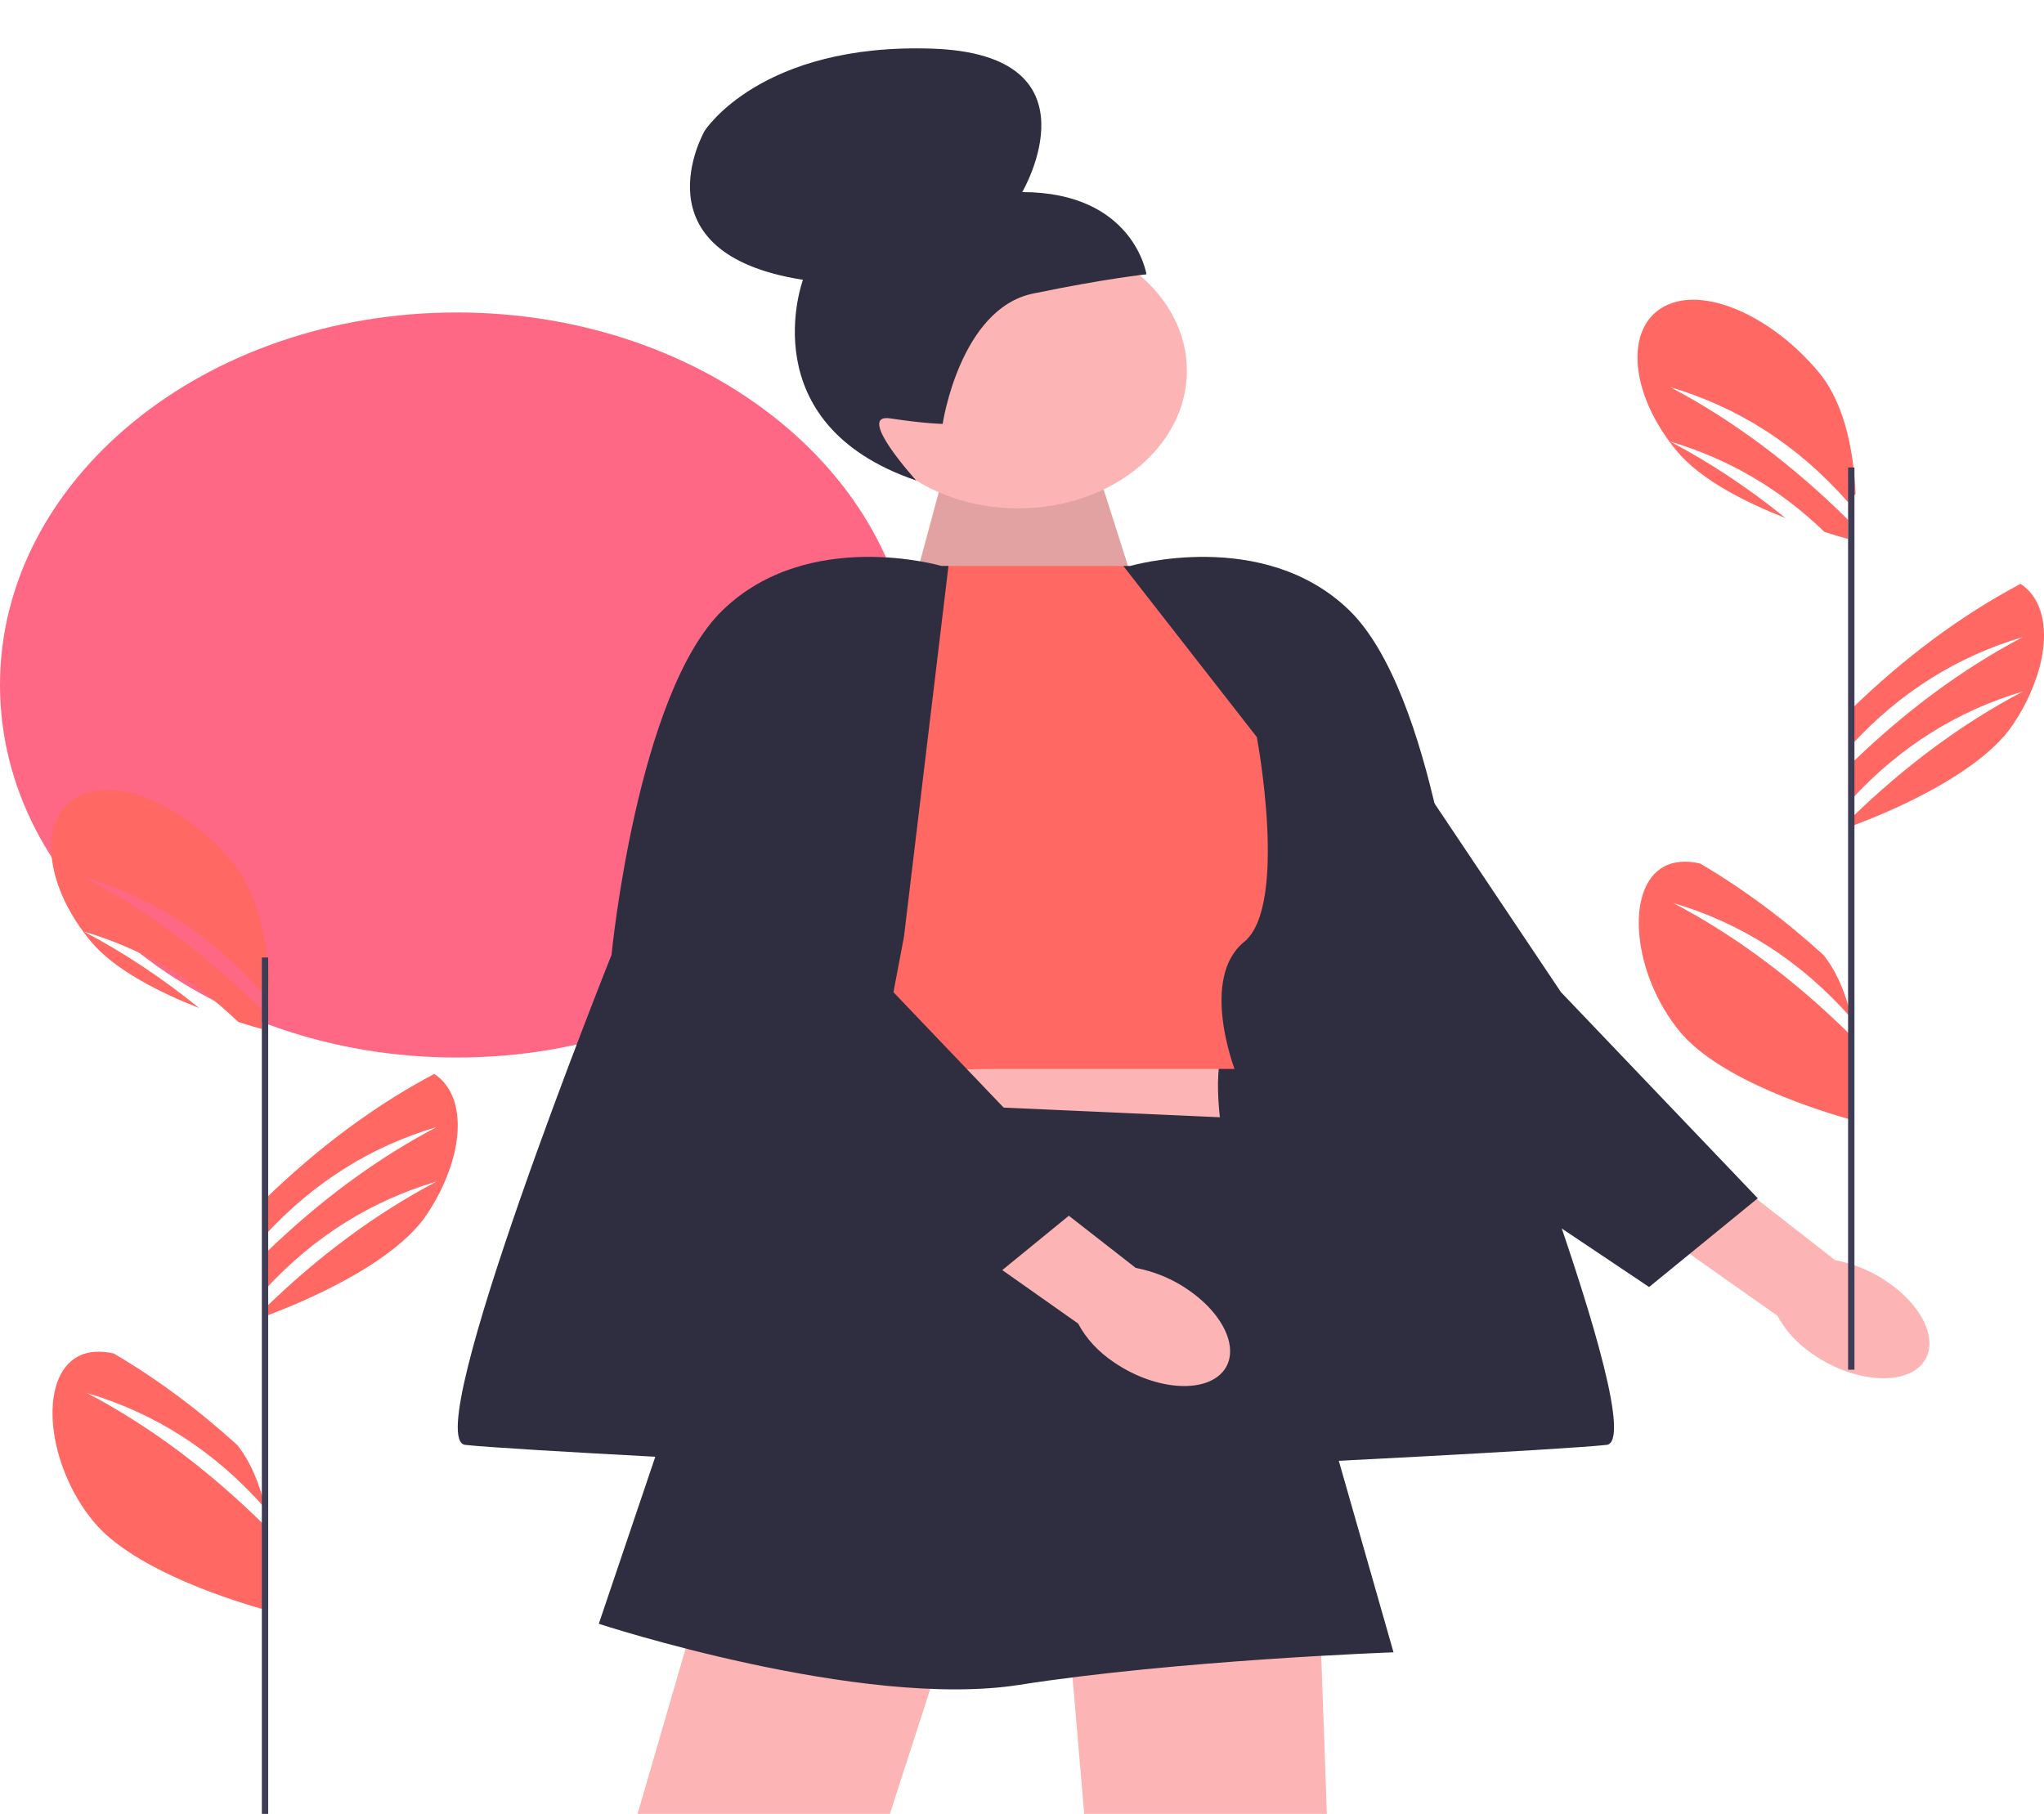 <svg width="169" height="150" viewBox="0 0 169 150" fill="none" xmlns="http://www.w3.org/2000/svg">
<g clip-path="url(#clip0_18_113)" filter="url(#filter0_d_18_113)">
<path d="M138.347 70.673C143.577 73.424 148.476 77.107 153.065 81.65V88.597C150.826 87.975 142.279 85.398 138.904 81.322C135.003 76.612 134.31 69.462 137.558 67.672C138.404 67.207 139.432 67.149 140.56 67.404C144.116 69.49 147.517 72.02 150.765 74.968C151.917 76.411 152.629 78.248 153.065 80.105V80.192C148.863 75.42 143.921 72.324 138.347 70.673Z" fill="#FF6863"/>
<path d="M138.084 28.009C143.314 30.759 148.213 34.443 152.802 38.986V40.572C152.364 40.45 151.685 40.255 150.85 39.987C147.096 36.357 142.817 33.913 138.084 32.511C141.396 34.252 144.576 36.368 147.627 38.84C144.4 37.573 140.625 35.695 138.641 33.298C138.431 33.045 138.231 32.789 138.042 32.532C134.704 28.013 134.483 23.056 137.558 21.362C140.807 19.572 146.502 22.108 150.403 26.816C152.658 29.541 153.291 33.769 153.42 36.846C153.212 37.069 153.007 37.296 152.802 37.528C148.6 32.755 143.658 29.659 138.084 28.009Z" fill="#FF6863"/>
<path d="M167.857 53.351V53.353C167.484 54.196 167.016 55.047 166.459 55.886C165.631 57.133 164.359 58.291 162.919 59.327C161.376 60.437 159.636 61.406 158.035 62.193C155.801 63.293 153.838 64.039 153.065 64.322V63.647C157.504 59.337 162.225 55.825 167.258 53.18C161.912 54.762 157.152 57.678 153.065 62.122V59.144C157.504 54.835 162.225 51.323 167.258 48.678C161.912 50.26 157.152 53.175 153.065 57.62V54.642C157.447 50.391 162.099 46.915 167.058 44.282C169.382 45.807 169.584 49.484 167.857 53.351Z" fill="#FF6863"/>
<path d="M37.765 83.45C58.622 83.45 75.53 69.657 75.53 52.644C75.53 35.631 58.622 21.839 37.765 21.839C16.908 21.839 0 35.631 0 52.644C0 69.657 16.908 83.45 37.765 83.45Z" fill="#FF6884"/>
<path d="M156.087 102.034C159.263 104.216 160.457 107.322 158.754 108.971C157.051 110.62 153.096 110.187 149.919 108.003C148.635 107.145 147.622 106.048 146.964 104.805L133.649 95.419L139.182 90.416L151.721 100.2C153.335 100.518 154.832 101.147 156.087 102.034Z" fill="#FCB4B4"/>
<path d="M145.335 95.089L129.058 78.039L113.64 55.022L113.241 86.944L136.35 102.427L145.335 95.089Z" fill="#2F2E41"/>
<path d="M74.528 48.158L78.257 34.329L90.72 34.818L93.919 44.85L74.528 48.158Z" fill="#FCB4B4"/>
<path opacity="0.1" d="M74.528 48.158L78.257 34.329L90.72 34.818L93.919 44.85L74.528 48.158Z" fill="black"/>
<path d="M84.18 38.04C91.886 38.04 98.133 32.944 98.133 26.658C98.133 20.372 91.886 15.276 84.18 15.276C76.473 15.276 70.226 20.372 70.226 26.658C70.226 32.944 76.473 38.04 84.18 38.04Z" fill="#FCB4B4"/>
<path d="M77.938 31.053C77.938 31.053 76.531 31.042 73.603 30.598C70.675 30.154 75.758 35.735 75.758 35.735C61.98 31.041 66.389 19.137 66.389 19.137C52.405 16.956 58.263 6.816 58.263 6.816C58.263 6.816 62.873 -0.441 77.043 0.021C91.213 0.483 84.519 11.883 84.519 11.883C93.751 11.897 94.79 18.684 94.79 18.684C94.79 18.684 91.461 19.023 85.413 20.276C79.365 21.528 77.938 31.053 77.938 31.053Z" fill="#2F2E41"/>
<path d="M77.385 43.803L76.755 42.802C76.755 42.802 65.542 43.862 63.702 45.261C61.862 46.661 57.657 52.878 57.657 52.878L66.856 59.31L77.385 43.803Z" fill="#FFB6B6"/>
<path d="M91.3 43.56C91.3 43.56 99.71 41.73 104.441 45.589C109.172 49.448 114.692 56.523 114.692 56.523L114.429 62.097L101.287 56.93L91.3 43.56Z" fill="#FFB6B6"/>
<path d="M93.444 42.802C93.444 42.802 104.441 39.586 111.538 46.447C118.634 53.307 120.737 74.961 120.737 74.961C120.737 74.961 136.77 115.053 132.827 115.482C128.885 115.911 104.825 117.096 104.825 117.096L96.556 73.46L92.877 42.802L93.444 42.802Z" fill="#2F2E41"/>
<path d="M68.171 81.393L65.542 89.112L101.287 91.255C101.287 91.255 99.973 84.803 101.287 82.455L68.171 81.393Z" fill="#FCB4B4"/>
<path d="M88.409 131.562L89.986 150L109.835 149.571L109.172 130.919L88.409 131.562Z" fill="#FCB4B4"/>
<path d="M57.441 129.738L51.612 149.786L72.391 149.671L77.685 133.284L57.441 129.738Z" fill="#FCB4B4"/>
<path d="M92.877 42.802H76.755L63.702 56.952L66.594 85.895C66.594 85.895 73.164 84.395 82.364 84.395H102.076C102.076 84.395 99.185 76.891 102.864 73.889C106.544 70.888 103.916 56.952 103.916 56.952L92.877 42.802Z" fill="#FF6863"/>
<path d="M64.228 86.753L49.509 130.276C49.509 130.276 71.183 137.379 84.264 135.328C97.345 133.277 115.217 132.634 115.217 132.634L102.601 88.468L64.228 86.753Z" fill="#2F2E41"/>
<path d="M98.264 102.677C101.44 104.859 102.634 107.966 100.931 109.614C99.228 111.263 95.273 110.83 92.096 108.646C90.812 107.788 89.799 106.691 89.141 105.448L75.826 96.062L81.359 91.059L93.898 100.844C95.512 101.161 97.009 101.79 98.264 102.677Z" fill="#FCB4B4"/>
<path d="M90.14 95.089L73.863 78.039L58.446 55.022L58.046 86.944L81.156 102.427L90.14 95.089Z" fill="#2F2E41"/>
<path d="M77.854 42.802C77.854 42.802 66.856 39.586 59.76 46.447C52.663 53.307 50.561 74.961 50.561 74.961C50.561 74.961 34.528 115.053 38.471 115.482C42.413 115.911 66.473 117.096 66.473 117.096L74.741 73.46L78.421 42.802L77.854 42.802Z" fill="#2F2E41"/>
<path d="M153.328 34.655H152.802V109.265H153.328V34.655Z" fill="#3F3D56"/>
<path d="M7.193 111.194C12.424 113.945 17.323 117.628 21.912 122.171V129.118C19.673 128.496 11.125 125.919 7.751 121.843C3.85 117.133 3.156 109.983 6.405 108.193C7.251 107.727 8.279 107.67 9.406 107.925C12.963 110.011 16.364 112.541 19.612 115.489C20.764 116.931 21.476 118.769 21.912 120.626V120.713C17.709 115.941 12.768 112.845 7.193 111.194Z" fill="#FF6863"/>
<path d="M6.931 68.529C12.161 71.28 17.06 74.963 21.649 79.507V81.093C21.21 80.971 20.532 80.776 19.696 80.508C15.943 76.878 11.664 74.434 6.931 73.032C10.242 74.773 13.423 76.889 16.474 79.361C13.246 78.094 9.472 76.216 7.488 73.819C7.278 73.566 7.078 73.31 6.889 73.053C3.551 68.534 3.33 63.577 6.405 61.883C9.654 60.093 15.349 62.629 19.25 67.337C21.505 70.062 22.138 74.29 22.267 77.367C22.059 77.59 21.854 77.817 21.649 78.049C17.447 73.276 12.505 70.18 6.931 68.529Z" fill="#FF6863"/>
<path d="M36.704 93.872V93.874C36.331 94.717 35.863 95.568 35.306 96.406C34.478 97.654 33.206 98.812 31.766 99.847C30.223 100.958 28.483 101.927 26.882 102.714C24.648 103.814 22.685 104.56 21.912 104.843V104.168C26.351 99.858 31.072 96.346 36.105 93.701C30.759 95.283 25.999 98.199 21.912 102.643V99.665C26.351 95.356 31.072 91.844 36.105 89.198C30.759 90.781 25.999 93.696 21.912 98.141V95.163C26.294 90.911 30.946 87.436 35.905 84.803C38.229 86.328 38.431 90.004 36.704 93.872Z" fill="#FF6863"/>
<path d="M22.175 75.176H21.649V149.786H22.175V75.176Z" fill="#3F3D56"/>
</g>
<defs>
<filter id="filter0_d_18_113" x="-4" y="0" width="177" height="158" filterUnits="userSpaceOnUse" color-interpolation-filters="sRGB">
<feFlood flood-opacity="0" result="BackgroundImageFix"/>
<feColorMatrix in="SourceAlpha" type="matrix" values="0 0 0 0 0 0 0 0 0 0 0 0 0 0 0 0 0 0 127 0" result="hardAlpha"/>
<feOffset dy="4"/>
<feGaussianBlur stdDeviation="2"/>
<feComposite in2="hardAlpha" operator="out"/>
<feColorMatrix type="matrix" values="0 0 0 0 0 0 0 0 0 0 0 0 0 0 0 0 0 0 0.25 0"/>
<feBlend mode="normal" in2="BackgroundImageFix" result="effect1_dropShadow_18_113"/>
<feBlend mode="normal" in="SourceGraphic" in2="effect1_dropShadow_18_113" result="shape"/>
</filter>
<clipPath id="clip0_18_113">
<rect width="169" height="150" fill="white"/>
</clipPath>
</defs>
</svg>

